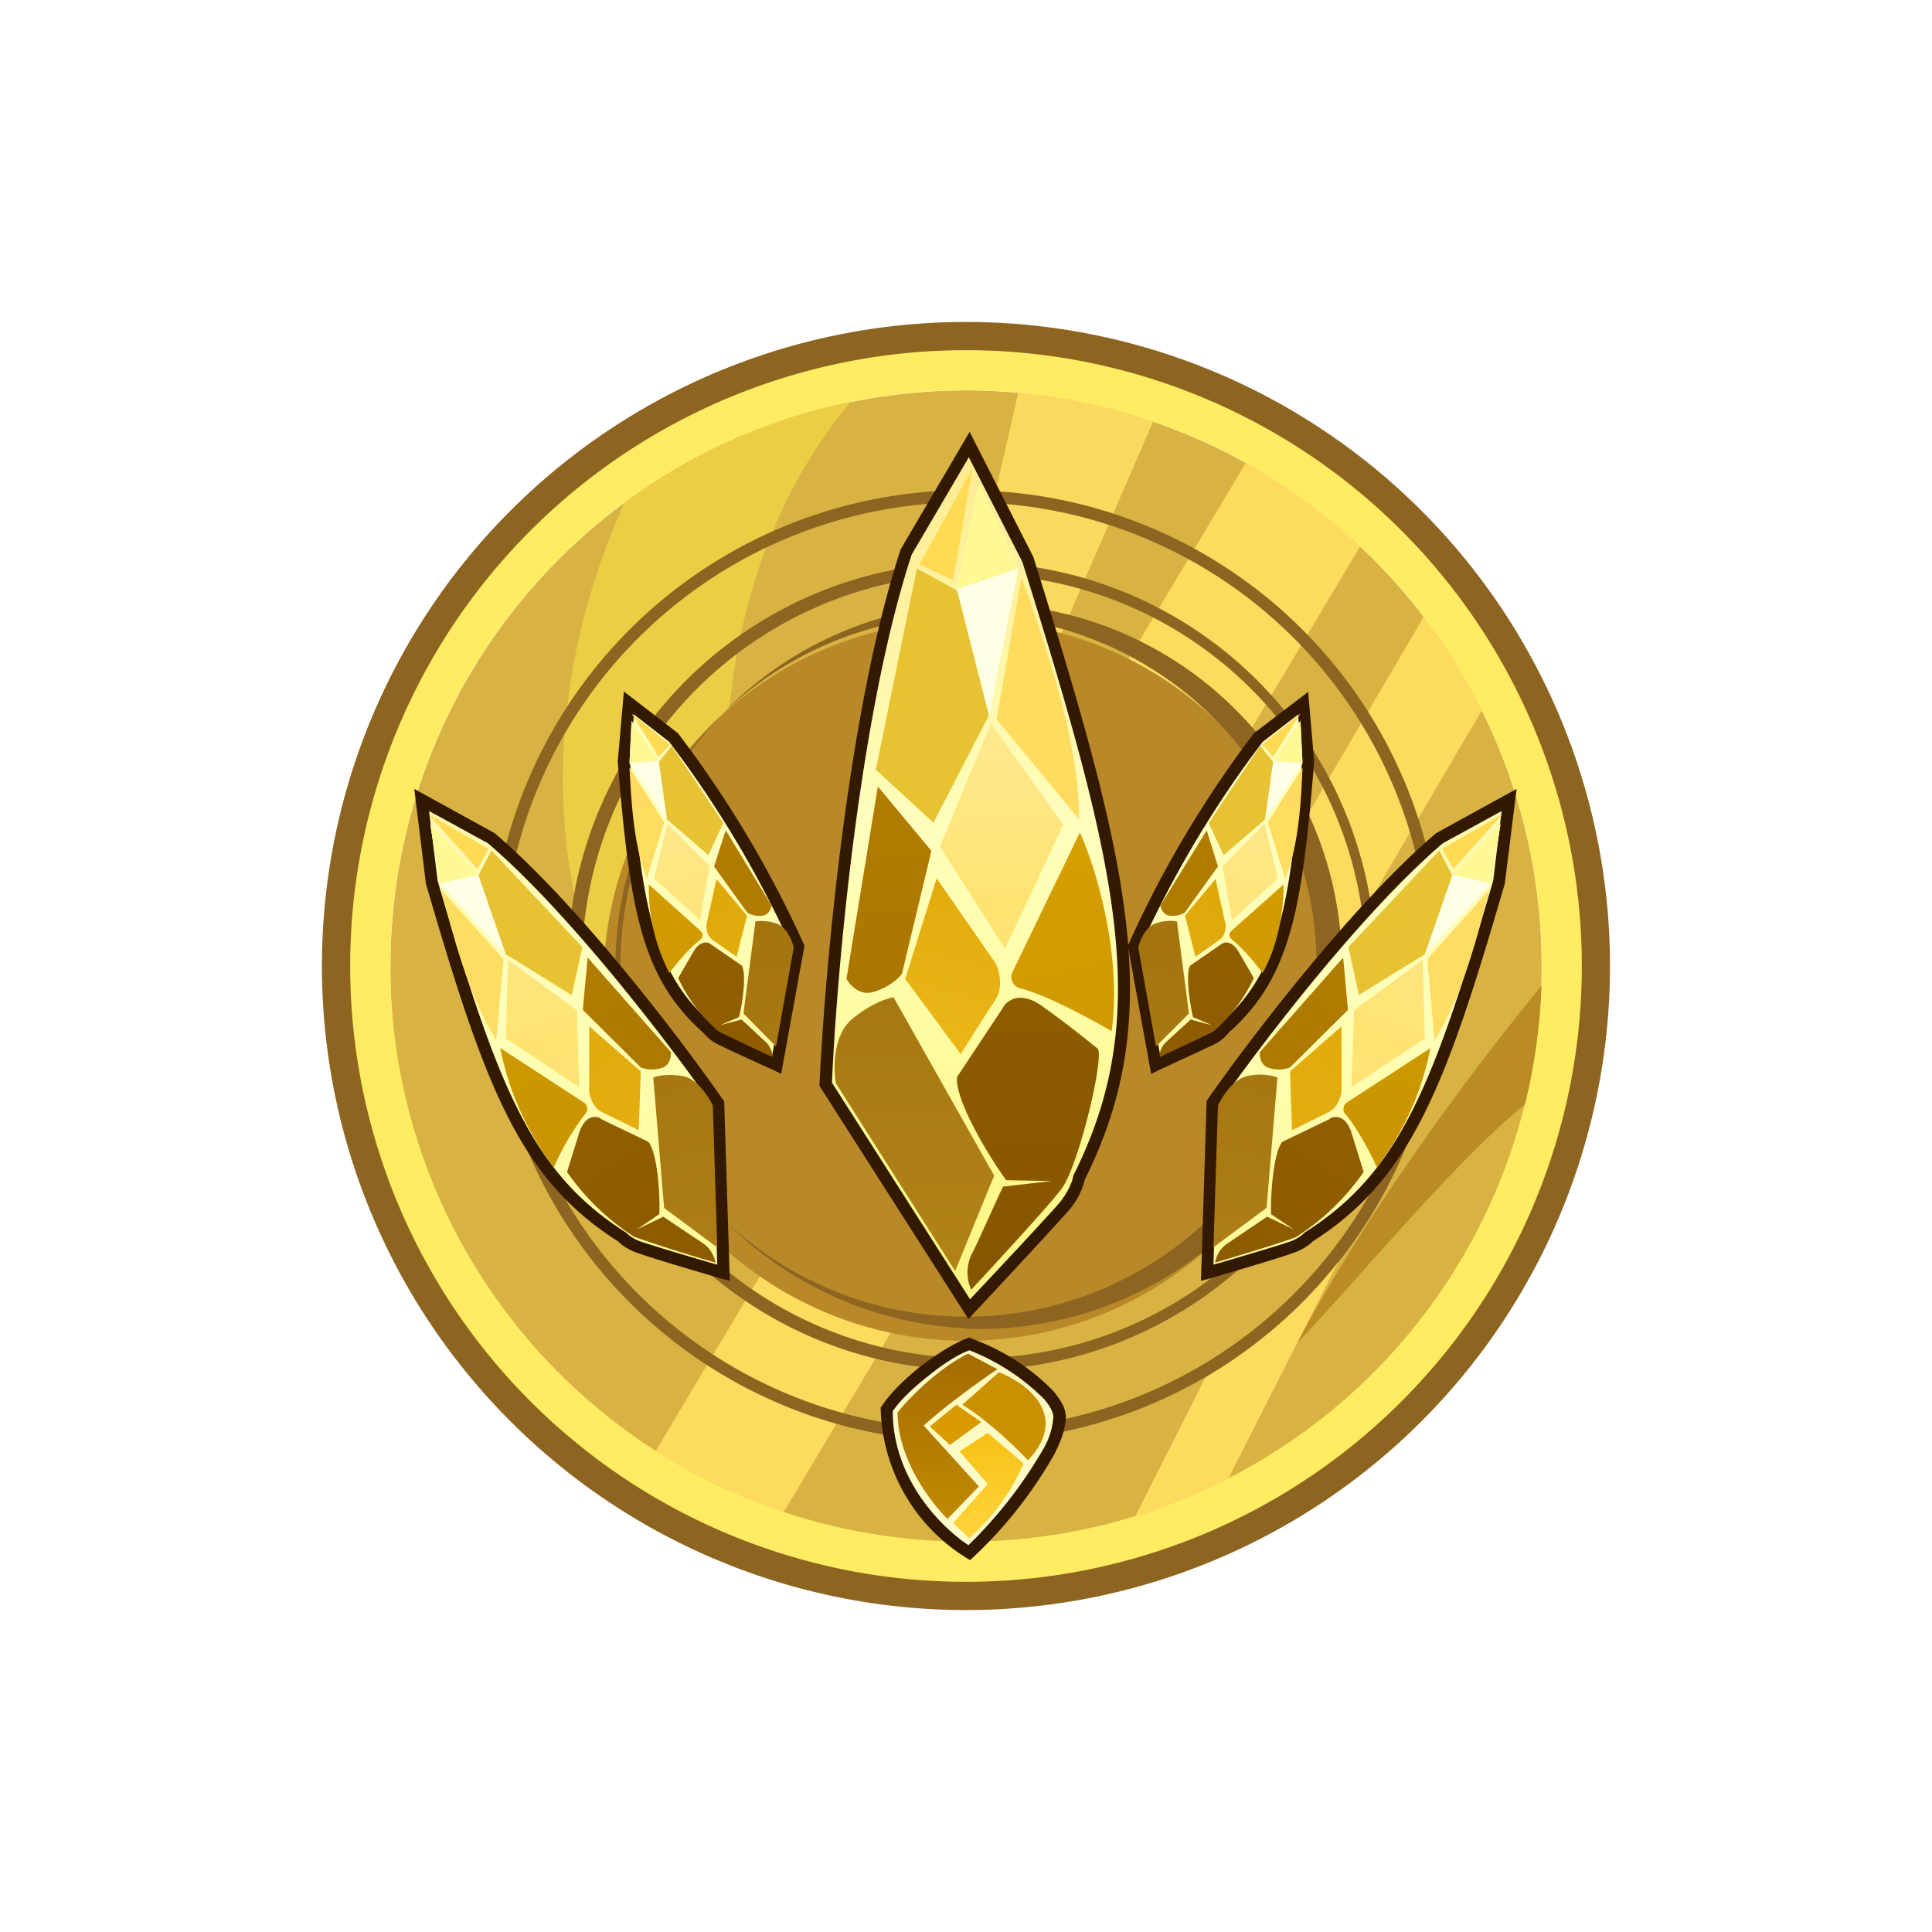 <svg xmlns="http://www.w3.org/2000/svg" width="24" height="24" fill="none" viewBox="0 0 24 24">
    <rect x="0" y="0" width="24" height="24" fill="#808080" stroke="none"/>
    <g clip-path="url(#ELU__a)">
        <path fill="#fff" d="M24 0H0v24h24z"/>
        <path fill="#8D6521" d="M20 12a8 8 0 1 1-16.001 0A8 8 0 0 1 20 12m-8 7.53a7.53 7.53 0 1 0 0-15.062 7.53 7.53 0 0 0 0 15.062"/>
        <path fill="#D8B343" d="M19.15 12a7.15 7.15 0 1 1-14.299 0 7.15 7.15 0 0 1 14.3 0"/>
        <path fill="#FFEC62" d="M19.65 12a7.65 7.65 0 1 1-15.3 0 7.65 7.65 0 0 1 15.3 0M12 19.15a7.15 7.15 0 1 0 0-14.302 7.15 7.15 0 0 0 0 14.302"/>
        <path fill="#FCDB5F" d="m8.145 18.025 7.33-12.275c.515.285.995.635 1.42 1.04l-7.16 11.995c-.565-.19-1.1-.45-1.59-.76M18.41 8.82l-1.78 3.03-1.045-.61 2.1-3.575c.28.36.52.75.725 1.155"/>
        <path fill="#BB8B25" d="M19.15 12.245c-.02.505-.09 1-.205 1.47-.6.495-1.32 1.295-1.95 2-.325.365-.625.705-.88.965.905-1.7 2.215-3.44 3.035-4.435"/>
        <path fill="#ECCE46" d="M10.57 4.99c-.725.86-1.445 2.25-1.54 4.245l-1.51 3.02c-.49-.95-.985-3.3.24-6.015a7.1 7.1 0 0 1 2.81-1.25"/>
        <path fill="#FADA5E" d="M12.65 4.875c.58.055 1.145.175 1.675.36l-1.585 3.66-.725-1.265.635-2.75z"/>
        <path fill="#8D6521" fill-rule="evenodd" d="M12 17.76a5.76 5.76 0 1 0 0-11.52 5.76 5.76 0 0 0 0 11.52m0 .15a5.91 5.91 0 1 0 0-11.82 5.91 5.91 0 0 0 0 11.82" clip-rule="evenodd"/>
        <path fill="#8D6521" fill-rule="evenodd" d="M12 16.871a4.87 4.87 0 1 0 0-9.738 4.87 4.87 0 0 0 0 9.738m0 .15a5.019 5.019 0 1 0 0-10.037 5.019 5.019 0 0 0 0 10.037" clip-rule="evenodd"/>
        <path fill="#B88829" d="M16.505 12a4.507 4.507 0 0 1-4.502 4.656A4.506 4.506 0 0 1 7.5 12a4.505 4.505 0 0 1 9 0z"/>
        <path fill="#8D6521" fill-rule="evenodd" d="M12 16.356a4.355 4.355 0 1 0 0-8.71 4.355 4.355 0 0 0 0 8.71m0 .15A4.506 4.506 0 1 0 12 7.5a4.505 4.505 0 0 0 0 9z" clip-rule="evenodd"/>
        <path fill="#FCDB5F" d="m14.1 18.84.875-1.73c.635-.375 1.2-.86 1.65-1.435l-1.365 2.69q-.556.286-1.165.475z"/>
        <path fill="url(#ELU__b)" d="m10.26 13.47 1.78 2.795a90 90 0 0 0 1.16-1.255c.14-.165.195-.32.2-.38 1-2 .585-3.8-.63-7.675l-.73-1.43-.78 1.335c-.66 2-.94 5.24-1 6.61"/>
        <path fill="#341902" d="m12.045 5.365.795 1.56v.005c1.21 3.86 1.645 5.7.635 7.725a.9.9 0 0 1-.215.4c-.145.165-.835.91-1.165 1.26l-.065.07-1.85-2.895v-.02c.065-1.375.345-4.625 1.005-6.635V6.83zm-.72 1.525c-.65 1.975-.93 5.18-.99 6.56l1.715 2.69c.35-.37.965-1.03 1.095-1.18s.18-.3.185-.34v-.01l.005-.01c.985-1.965.58-3.745-.635-7.62l-.665-1.3z"/>
        <path fill="#FFFFE6" d="m11.88 7.32.28-1.31.49 1.05-.365 1.85z"/>
        <path fill="#FFF894" d="m11.88 7.32.28-1.31.49 1.05z"/>
        <path fill="#E7C233" d="m11.595 10.22.69-1.334-.395-1.55-.5-.275-.51 2.5z"/>
        <path fill="url(#ELU__c)" d="m11.57 10.57-.665-.8-.39 2.39s.12.22.324.165c.2-.054.33-.175.366-.23z"/>
        <path fill="url(#ELU__d)" d="m11.675 10.515.635-1.525.9 1.255-.725 1.54z"/>
        <path fill="url(#ELU__e)" d="m13.415 10.34-.835 1.73c-.05.11.025.18.07.2.35.086.92.4 1.16.54.13-.994-.21-2.06-.395-2.47"/>
        <path fill="url(#ELU__f)" d="m12.365 11.961-.73-1.05-.39 1.25.69.935c.1-.16.32-.515.43-.675.105-.165.045-.375 0-.46"/>
        <path fill="url(#ELU__g)" d="m12.46 12.517-.57.86c-.04.26.385.98.61 1.284l.565.01-.605.07c-.12.25-.315.7-.395.85a.52.52 0 0 0 0 .43c.32-.344.995-1.08 1.12-1.25.22-.295.54-1.665.45-1.745-.1-.08-.37-.3-.665-.51-.29-.22-.46-.09-.51 0"/>
        <path fill="url(#ELU__h)" d="M10.585 12.659c-.24.2-.235.615-.2.8l1.48 2.33.485-1.185-1.25-2.215c-.075.01-.28.075-.515.27"/>
        <path fill="url(#ELU__i)" d="m12.38 8.935 1.025 1.245c0-1.015-.44-2.23-.715-3.01z"/>
        <path fill="#FFDA55" d="m11.84 7.21-.42-.2.66-1.19z"/>
        <path fill="url(#ELU__j)" d="m14.085 11.754.27 1.475.7-.33c.085-.04.135-.1.15-.12.76-.665.89-1.495 1.045-3.325l-.06-.72-.555.425a13.4 13.4 0 0 0-1.55 2.6z"/>
        <path fill="#341902" d="m16.25 8.59.075.866v.01c-.15 1.815-.285 2.675-1.065 3.365a.5.5 0 0 1-.17.14l-.7.325-.09.045-.29-1.595.01-.02a13.5 13.5 0 0 1 1.555-2.615l.005-.005.675-.515zm-.565.626a13.3 13.3 0 0 0-1.52 2.55l.25 1.355.605-.285a.3.3 0 0 0 .12-.095l.005-.01.01-.01c.73-.64.865-1.435 1.02-3.265l-.05-.58z"/>
        <path fill="#FFFFE6" d="m15.815 9.455.34-.5.025.525-.47.71z"/>
        <path fill="#FFF894" d="m15.815 9.455.34-.5.025.525z"/>
        <path fill="#E7C233" d="m15.2 10.624.515-.445.1-.715-.16-.2-.64.96z"/>
        <path fill="url(#ELU__k)" d="m15.13 10.764-.14-.45-.575.935s.015.11.11.125a.3.3 0 0 0 .19-.035z"/>
        <path fill="url(#ELU__l)" d="m15.185 10.761.525-.53.165.68-.57.52z"/>
        <path fill="url(#ELU__m)" d="m15.945 10.986-.65.58c-.04.035-.02.08 0 .1.13.095.315.32.39.42.225-.395.265-.9.26-1.1"/>
        <path fill="url(#ELU__n)" d="m15.225 11.485-.125-.565-.38.455.13.51.3-.21c.07-.05.08-.15.075-.19"/>
        <path fill="url(#ELU__o)" d="m15.17 11.73-.385.265c-.06.1-.005.475.035.64l.235.1-.265-.07-.31.285a.24.24 0 0 0-.075.18c.195-.09.6-.28.685-.33.205-.18.37-.402.485-.65l-.19-.33c-.085-.14-.18-.12-.215-.09"/>
        <path fill="url(#ELU__p)" d="M14.36 11.47c-.135.045-.2.22-.22.3l.22 1.23.41-.41-.15-1.145a.54.54 0 0 0-.26.025"/>
        <path fill="url(#ELU__q)" d="m15.75 10.221.215.695c.175-.425.2-1.01.215-1.38l-.435.685z"/>
        <path fill="#FFDA55" d="m15.815 9.4-.14-.15.48-.385-.34.54z"/>
        <path fill="url(#ELU__r)" d="m15.065 13.7-.07 2.11 1.035-.305a.6.6 0 0 0 .235-.144c1.205-.766 1.625-1.89 2.355-4.4l.13-1.025-.866.475c-1.034.88-2.31 2.56-2.82 3.295z"/>
        <path fill="#341902" d="m18.84 9.8-.146 1.17v.005c-.73 2.505-1.155 3.66-2.385 4.445-.04.04-.13.11-.26.15-.13.05-.744.23-1.03.315l-.1.025.07-2.23.01-.02c.51-.73 1.795-2.42 2.835-3.305l.005-.005zm-.916.675c-1.015.865-2.27 2.515-2.785 3.25l-.065 1.985c.315-.09.815-.24.93-.28a.5.5 0 0 0 .2-.115l.01-.01.01-.005c1.175-.75 1.59-1.845 2.325-4.36l.105-.865z"/>
        <path fill="#FFFFE6" d="m18.04 10.865.6-.625-.12.735-.83.895z"/>
        <path fill="#FFF894" d="m18.04 10.865.6-.625-.12.735z"/>
        <path fill="#E7C233" d="m16.88 12.36.82-.505.34-.98-.16-.31-1.13 1.2z"/>
        <path fill="url(#ELU__s)" d="m16.745 12.545-.06-.65-1.035 1.175s-.015.155.11.195a.4.4 0 0 0 .265-.005z"/>
        <path fill="url(#ELU__t)" d="m16.82 12.55.855-.63.025.98-.91.605z"/>
        <path fill="url(#ELU__u)" d="m17.77 13.02-1.03.67a.1.1 0 0 0-.04.135c.15.166.334.516.404.675a3.55 3.55 0 0 0 .665-1.48"/>
        <path fill="url(#ELU__v)" d="m16.665 12.75-.64.56.025.73.455-.225c.11-.055.15-.19.16-.25z"/>
        <path fill="url(#ELU__w)" d="m16.52 13.9-.59.284c-.11.126-.15.66-.14.9l.285.19-.335-.16-.495.335a.35.35 0 0 0-.15.236c.285-.085.885-.266 1.01-.32a3 3 0 0 0 .835-.806l-.155-.5c-.075-.21-.205-.2-.265-.164z"/>
        <path fill="url(#ELU__x)" d="M15.51 13.364c-.186.03-.33.26-.38.37l-.056 1.76.66-.49.135-1.62a.7.7 0 0 0-.36-.02"/>
        <path fill="url(#ELU__y)" d="m17.73 11.915.09 1.01c.35-.55.55-1.36.684-1.875z"/>
        <path fill="#FFDA55" d="m18.055 10.796-.14-.25.75-.435z"/>
        <path fill="url(#ELU__z)" d="m8.92 13.7.064 2.11-1.03-.305a.6.6 0 0 1-.235-.144c-1.205-.766-1.625-1.89-2.355-4.4l-.13-1.025.865.475c1.035.88 2.31 2.56 2.82 3.295z"/>
        <path fill="#341902" d="m5.146 9.8.144 1.17v.005c.73 2.505 1.15 3.66 2.386 4.445.04.04.13.11.26.15.13.05.74.23 1.03.315l.1.025-.07-2.23-.016-.02c-.505-.73-1.79-2.42-2.83-3.305l-.005-.005zm.915.675c1.014.865 2.27 2.515 2.784 3.25l.065 1.985c-.315-.09-.815-.24-.93-.28a.5.5 0 0 1-.2-.115l-.01-.01-.01-.005c-1.175-.75-1.59-1.845-2.324-4.36l-.106-.865z"/>
        <path fill="#FFFFE6" d="m5.945 10.865-.6-.625.12.735.83.895z"/>
        <path fill="#FFF894" d="m5.945 10.865-.6-.625.12.735z"/>
        <path fill="#E7C233" d="m7.1 12.36-.816-.505-.34-.98.16-.31 1.13 1.2-.13.594z"/>
        <path fill="url(#ELU__A)" d="m7.24 12.545.06-.65 1.035 1.175s.01.155-.11.195a.4.4 0 0 1-.265-.005z"/>
        <path fill="url(#ELU__B)" d="m7.165 12.55-.855-.63-.025.98.91.605z"/>
        <path fill="url(#ELU__C)" d="m6.215 13.02 1.03.67c.07.046.05.11.035.135a3.2 3.2 0 0 0-.4.675 3.55 3.55 0 0 1-.665-1.48"/>
        <path fill="url(#ELU__D)" d="m7.32 12.75.64.56-.026.73-.455-.225c-.115-.055-.15-.19-.16-.25z"/>
        <path fill="url(#ELU__E)" d="m7.464 13.9.59.284c.11.126.15.66.135.9l-.28.19.33-.16.5.335c.1.066.14.185.15.236a20 20 0 0 1-1.01-.32 3 3 0 0 1-.835-.806l.155-.5c.075-.21.205-.2.265-.164z"/>
        <path fill="url(#ELU__F)" d="M8.475 13.366c.185.03.33.26.38.37l.055 1.76-.66-.49-.135-1.62c.04-.02.17-.05.36-.02"/>
        <path fill="url(#ELU__G)" d="m6.255 11.915-.09 1.01c-.35-.55-.55-1.36-.686-1.875z"/>
        <path fill="#FFDA55" d="m5.93 10.796.14-.25-.75-.435z"/>
        <path fill="url(#ELU__H)" d="m9.915 11.754-.27 1.475-.7-.33a.4.4 0 0 1-.15-.12c-.755-.665-.89-1.495-1.045-3.325l.06-.72.56.425a13.4 13.4 0 0 1 1.55 2.6z"/>
        <path fill="#341902" d="m7.75 8.59-.076.866v.01c.15 1.815.285 2.675 1.065 3.365a.5.5 0 0 0 .175.14c.085.045.5.235.7.325l.09.045.29-1.595-.01-.02a13.5 13.5 0 0 0-1.56-2.615l-.005-.005zm.564.626a13.3 13.3 0 0 1 1.52 2.55L9.59 13.12l-.61-.285a.3.3 0 0 1-.12-.095v-.01l-.015-.01c-.73-.64-.865-1.435-1.02-3.265l.05-.58z"/>
        <path fill="#FFFFE6" d="m8.185 9.455-.34-.5-.025.525.47.71-.1-.735z"/>
        <path fill="#FFF894" d="m8.185 9.455-.34-.5-.025.525z"/>
        <path fill="#E7C233" d="m8.8 10.624-.515-.445-.1-.715.16-.2.64.96z"/>
        <path fill="url(#ELU__I)" d="m8.87 10.764.145-.45.57.935s-.015.11-.11.125a.3.3 0 0 1-.19-.035z"/>
        <path fill="url(#ELU__J)" d="m8.815 10.761-.525-.53-.165.68.57.52z"/>
        <path fill="url(#ELU__K)" d="m8.06 10.986.645.58c.04.035.02.08.005.1-.135.095-.32.32-.395.42a2.3 2.3 0 0 1-.255-1.1"/>
        <path fill="url(#ELU__L)" d="m8.775 11.485.125-.565.38.455-.13.51-.3-.21c-.07-.05-.08-.15-.075-.19"/>
        <path fill="url(#ELU__M)" d="m8.83 11.73.385.265c.06.1.01.475-.035.64l-.235.1.265-.07c.1.085.25.235.31.285a.26.26 0 0 1 .075.18q-.347-.157-.685-.33a1.95 1.95 0 0 1-.485-.65l.19-.33c.085-.14.18-.12.215-.09"/>
        <path fill="url(#ELU__N)" d="M9.64 11.47c.135.045.2.22.22.3L9.64 13l-.405-.41.15-1.145a.6.6 0 0 1 .255.025"/>
        <path fill="url(#ELU__O)" d="m8.25 10.221-.215.695c-.17-.425-.195-1.01-.215-1.38l.435.685z"/>
        <path fill="#FFDA55" d="m8.185 9.4.14-.15-.48-.385.34.54z"/>
        <path fill="url(#ELU__P)" d="M11.015 17.505a2.18 2.18 0 0 0 1.025 1.78c.31-.27 1.12-1.185 1.12-1.685 0-.325-.8-.81-1.12-.9a2.7 2.7 0 0 0-1.025.8z"/>
        <path fill="#341902" d="m12.04 16.615.02.01c.39.139.742.365 1.03.66.08.1.15.205.15.315 0 .14-.06.305-.145.47-.27.473-.608.903-1.005 1.275l-.04.035-.05-.03a2.25 2.25 0 0 1-1.06-1.85v-.02l.015-.015c.105-.16.29-.34.485-.495.2-.15.41-.285.575-.345zm0 .16c-.14.05-.325.17-.505.315-.18.14-.35.3-.445.44 0 .84.6 1.44.94 1.665A5.5 5.5 0 0 0 12.96 18a.9.9 0 0 0 .125-.4c0-.05-.035-.125-.11-.215a2.7 2.7 0 0 0-.93-.61z"/>
        <path fill="url(#ELU__Q)" d="M12.025 16.815c-.4.204-.75.575-.875.73 0 .584.415 1.124.62 1.324l.39-.404-.685-.756c.26-.24.72-.57.915-.7z"/>
        <path fill="url(#ELU__R)" d="m12.19 17.665-.39.285-.25-.23.33-.27z"/>
        <path fill="url(#ELU__S)" d="m12.405 17.05-.45.4c.305.185.67.535.815.69.53-.56-.025-.965-.365-1.095z"/>
        <path fill="url(#ELU__T)" d="m12.27 17.8-.35.23.35.405-.43.485.2.19a2.6 2.6 0 0 0 .675-.93z"/>
    </g>
    <defs>
        <linearGradient id="ELU__b" x1="11.998" x2="11.998" y1="4" y2="20" gradientUnits="userSpaceOnUse">
            <stop stop-color="#FEE481"/>
            <stop offset=".4" stop-color="#FFFFBD"/>
            <stop offset=".68" stop-color="#FFF88A"/>
            <stop offset="1" stop-color="#F1E675"/>
        </linearGradient>
        <linearGradient id="ELU__c" x1="11.962" x2="10.566" y1="4.032" y2="20.502" gradientUnits="userSpaceOnUse">
            <stop stop-color="#C18B00"/>
            <stop offset="1" stop-color="#936200"/>
        </linearGradient>
        <linearGradient id="ELU__d" x1="12.026" x2="12.026" y1="4" y2="20" gradientUnits="userSpaceOnUse">
            <stop stop-color="#FFF5D0"/>
            <stop offset=".45" stop-color="#FFE373"/>
            <stop offset="1" stop-color="#FFE78A"/>
        </linearGradient>
        <linearGradient id="ELU__e" x1="8.975" x2="11.738" y1="9.507" y2="21.464" gradientUnits="userSpaceOnUse">
            <stop stop-color="#DAA400"/>
            <stop offset="1" stop-color="#BC8600"/>
        </linearGradient>
        <linearGradient id="ELU__f" x1="14.251" x2="11.95" y1="8.322" y2="16.854" gradientUnits="userSpaceOnUse">
            <stop stop-color="#D49B00"/>
            <stop offset="1" stop-color="#FBC928"/>
        </linearGradient>
        <linearGradient id="ELU__g" x1="12.01" x2="12.01" y1="4.006" y2="20.001" gradientUnits="userSpaceOnUse">
            <stop stop-color="#9D6900"/>
            <stop offset="1" stop-color="#7F4F00"/>
        </linearGradient>
        <linearGradient id="ELU__h" x1="12.01" x2="12.01" y1="3.999" y2="19.999" gradientUnits="userSpaceOnUse">
            <stop stop-color="#905E00"/>
            <stop offset="1" stop-color="#BC9021"/>
        </linearGradient>
        <linearGradient id="ELU__i" x1="8.371" x2="9.469" y1="5.063" y2="19.183" gradientUnits="userSpaceOnUse">
            <stop stop-color="#FFDB5B"/>
            <stop offset="1" stop-color="#FFDF6A"/>
        </linearGradient>
        <linearGradient id="ELU__j" x1="19.778" x2="16.245" y1="4.035" y2="22.007" gradientUnits="userSpaceOnUse">
            <stop offset=".4" stop-color="#FFFFBD"/>
            <stop offset=".68" stop-color="#FFF88A"/>
        </linearGradient>
        <linearGradient id="ELU__k" x1="18.098" x2="10.12" y1="4.376" y2="22.126" gradientUnits="userSpaceOnUse">
            <stop stop-color="#C18B00"/>
            <stop offset="1" stop-color="#936200"/>
        </linearGradient>
        <linearGradient id="ELU__l" x1="17.449" x2="13.427" y1="4.335" y2="21.567" gradientUnits="userSpaceOnUse">
            <stop stop-color="#FFF5D0"/>
            <stop offset=".45" stop-color="#FFE373"/>
            <stop offset="1" stop-color="#FFE78A"/>
        </linearGradient>
        <linearGradient id="ELU__m" x1="11.913" x2="12.181" y1="8.001" y2="19.721" gradientUnits="userSpaceOnUse">
            <stop stop-color="#DAA400"/>
            <stop offset="1" stop-color="#BC8600"/>
        </linearGradient>
        <linearGradient id="ELU__n" x1="17.594" x2="11.962" y1="9.14" y2="18.465" gradientUnits="userSpaceOnUse">
            <stop stop-color="#D49B00"/>
            <stop offset="1" stop-color="#FBC928"/>
        </linearGradient>
        <linearGradient id="ELU__o" x1="16.513" x2="10.491" y1="4.3" y2="22.177" gradientUnits="userSpaceOnUse">
            <stop stop-color="#9D6900"/>
            <stop offset="1" stop-color="#7F4F00"/>
        </linearGradient>
        <linearGradient id="ELU__p" x1="18.984" x2="16.26" y1="4.523" y2="21.102" gradientUnits="userSpaceOnUse">
            <stop stop-color="#905E00"/>
            <stop offset="1" stop-color="#BC9021"/>
        </linearGradient>
        <linearGradient id="ELU__q" x1="18.345" x2="17.634" y1="4.929" y2="18.702" gradientUnits="userSpaceOnUse">
            <stop stop-color="#FFDB5B"/>
            <stop offset="1" stop-color="#FFDF6A"/>
        </linearGradient>
        <linearGradient id="ELU__r" x1="20.149" x2="12.273" y1="4.069" y2="23.374" gradientUnits="userSpaceOnUse">
            <stop stop-color="#FEE481"/>
            <stop offset=".4" stop-color="#FFFFBD"/>
            <stop offset=".68" stop-color="#FFF88A"/>
        </linearGradient>
        <linearGradient id="ELU__s" x1="20.146" x2="6.829" y1="4.461" y2="21.358" gradientUnits="userSpaceOnUse">
            <stop stop-color="#C18B00"/>
            <stop offset="1" stop-color="#936200"/>
        </linearGradient>
        <linearGradient id="ELU__t" x1="20.791" x2="13.784" y1="4.454" y2="23.607" gradientUnits="userSpaceOnUse">
            <stop stop-color="#FFF5D0"/>
            <stop offset=".45" stop-color="#FFE373"/>
            <stop offset="1" stop-color="#FFE78A"/>
        </linearGradient>
        <linearGradient id="ELU__u" x1="12.162" x2="11.088" y1="7.406" y2="19.703" gradientUnits="userSpaceOnUse">
            <stop stop-color="#DAA400"/>
            <stop offset="1" stop-color="#BC8600"/>
        </linearGradient>
        <linearGradient id="ELU__v" x1="19.375" x2="10.266" y1="9.519" y2="19.655" gradientUnits="userSpaceOnUse">
            <stop stop-color="#D49B00"/>
            <stop offset="1" stop-color="#FBC928"/>
        </linearGradient>
        <linearGradient id="ELU__w" x1="18.092" x2="6.816" y1="4.482" y2="21.835" gradientUnits="userSpaceOnUse">
            <stop stop-color="#9D6900"/>
            <stop offset="1" stop-color="#7F4F00"/>
        </linearGradient>
        <linearGradient id="ELU__x" x1="22.616" x2="18.252" y1="4.892" y2="23.37" gradientUnits="userSpaceOnUse">
            <stop stop-color="#905E00"/>
            <stop offset="1" stop-color="#BC9021"/>
        </linearGradient>
        <linearGradient id="ELU__y" x1="18.245" x2="16.163" y1="4.853" y2="19.732" gradientUnits="userSpaceOnUse">
            <stop stop-color="#FFDB5B"/>
            <stop offset="1" stop-color="#FFDF6A"/>
        </linearGradient>
        <linearGradient id="ELU__z" x1="3.85" x2="11.719" y1="4.069" y2="23.381" gradientUnits="userSpaceOnUse">
            <stop stop-color="#FEE481"/>
            <stop offset=".4" stop-color="#FFFFBD"/>
            <stop offset=".68" stop-color="#FFF88A"/>
        </linearGradient>
        <linearGradient id="ELU__A" x1="3.854" x2="17.169" y1="4.461" y2="21.363" gradientUnits="userSpaceOnUse">
            <stop stop-color="#C18B00"/>
            <stop offset="1" stop-color="#936200"/>
        </linearGradient>
        <linearGradient id="ELU__B" x1="3.209" x2="10.216" y1="4.454" y2="23.607" gradientUnits="userSpaceOnUse">
            <stop stop-color="#FFF5D0"/>
            <stop offset=".45" stop-color="#FFE373"/>
            <stop offset="1" stop-color="#FFE78A"/>
        </linearGradient>
        <linearGradient id="ELU__C" x1="11.854" x2="12.926" y1="7.406" y2="19.703" gradientUnits="userSpaceOnUse">
            <stop stop-color="#DAA400"/>
            <stop offset="1" stop-color="#BC8600"/>
        </linearGradient>
        <linearGradient id="ELU__D" x1="4.624" x2="13.614" y1="9.519" y2="19.603" gradientUnits="userSpaceOnUse">
            <stop stop-color="#D49B00"/>
            <stop offset="1" stop-color="#FBC928"/>
        </linearGradient>
        <linearGradient id="ELU__E" x1="5.907" x2="17.183" y1="4.482" y2="21.835" gradientUnits="userSpaceOnUse">
            <stop stop-color="#9D6900"/>
            <stop offset="1" stop-color="#7F4F00"/>
        </linearGradient>
        <linearGradient id="ELU__F" x1="1.383" x2="5.755" y1="4.88" y2="23.373" gradientUnits="userSpaceOnUse">
            <stop stop-color="#905E00"/>
            <stop offset="1" stop-color="#BC9021"/>
        </linearGradient>
        <linearGradient id="ELU__G" x1="5.754" x2="7.837" y1="4.853" y2="19.732" gradientUnits="userSpaceOnUse">
            <stop stop-color="#FFDB5B"/>
            <stop offset="1" stop-color="#FFDF6A"/>
        </linearGradient>
        <linearGradient id="ELU__H" x1="4.221" x2="7.774" y1="4.035" y2="22.014" gradientUnits="userSpaceOnUse">
            <stop offset=".4" stop-color="#FFFFBD"/>
            <stop offset=".68" stop-color="#FFF88A"/>
        </linearGradient>
        <linearGradient id="ELU__I" x1="5.902" x2="13.88" y1="4.376" y2="22.126" gradientUnits="userSpaceOnUse">
            <stop stop-color="#C18B00"/>
            <stop offset="1" stop-color="#936200"/>
        </linearGradient>
        <linearGradient id="ELU__J" x1="6.551" x2="10.573" y1="4.335" y2="21.567" gradientUnits="userSpaceOnUse">
            <stop stop-color="#FFF5D0"/>
            <stop offset=".45" stop-color="#FFE373"/>
            <stop offset="1" stop-color="#FFE78A"/>
        </linearGradient>
        <linearGradient id="ELU__K" x1="12.022" x2="11.801" y1="8.001" y2="19.718" gradientUnits="userSpaceOnUse">
            <stop stop-color="#DAA400"/>
            <stop offset="1" stop-color="#BC8600"/>
        </linearGradient>
        <linearGradient id="ELU__L" x1="6.405" x2="12.037" y1="9.14" y2="18.465" gradientUnits="userSpaceOnUse">
            <stop stop-color="#D49B00"/>
            <stop offset="1" stop-color="#FBC928"/>
        </linearGradient>
        <linearGradient id="ELU__M" x1="7.487" x2="13.508" y1="4.3" y2="22.178" gradientUnits="userSpaceOnUse">
            <stop stop-color="#9D6900"/>
            <stop offset="1" stop-color="#7F4F00"/>
        </linearGradient>
        <linearGradient id="ELU__N" x1="4.896" x2="7.603" y1="4.512" y2="21.108" gradientUnits="userSpaceOnUse">
            <stop stop-color="#905E00"/>
            <stop offset="1" stop-color="#BC9021"/>
        </linearGradient>
        <linearGradient id="ELU__O" x1="5.839" x2="6.551" y1="4.929" y2="18.702" gradientUnits="userSpaceOnUse">
            <stop stop-color="#FFDB5B"/>
            <stop offset="1" stop-color="#FFDF6A"/>
        </linearGradient>
        <linearGradient id="ELU__P" x1="12.018" x2="12.018" y1="3.969" y2="20" gradientUnits="userSpaceOnUse">
            <stop stop-color="#F2DE68"/>
            <stop offset="1" stop-color="#FFFFD2"/>
        </linearGradient>
        <linearGradient id="ELU__Q" x1="12" x2="12" y1="3.999" y2="19.999" gradientUnits="userSpaceOnUse">
            <stop stop-color="#A66F00"/>
            <stop offset=".46" stop-color="#581F00"/>
            <stop offset="1" stop-color="#D19900"/>
        </linearGradient>
        <linearGradient id="ELU__R" x1="20" x2="3.5" y1="11.84" y2="11.84" gradientUnits="userSpaceOnUse">
            <stop stop-color="#C68200"/>
            <stop offset="1" stop-color="#EDB400"/>
        </linearGradient>
        <linearGradient id="ELU__S" x1="6.552" x2="13.508" y1="6.411" y2="13.31" gradientUnits="userSpaceOnUse">
            <stop offset=".51" stop-color="#865300"/>
            <stop offset="1" stop-color="#CA9000"/>
        </linearGradient>
        <linearGradient id="ELU__T" x1="12.275" x2="12.275" y1="17.8" y2="19.11" gradientUnits="userSpaceOnUse">
            <stop stop-color="#F7C116"/>
            <stop offset="1" stop-color="#FFD53C"/>
        </linearGradient>
        <clipPath id="ELU__a">
            <path fill="#fff" d="M0 0h24v24H0z"/>
        </clipPath>
    </defs>
</svg>
